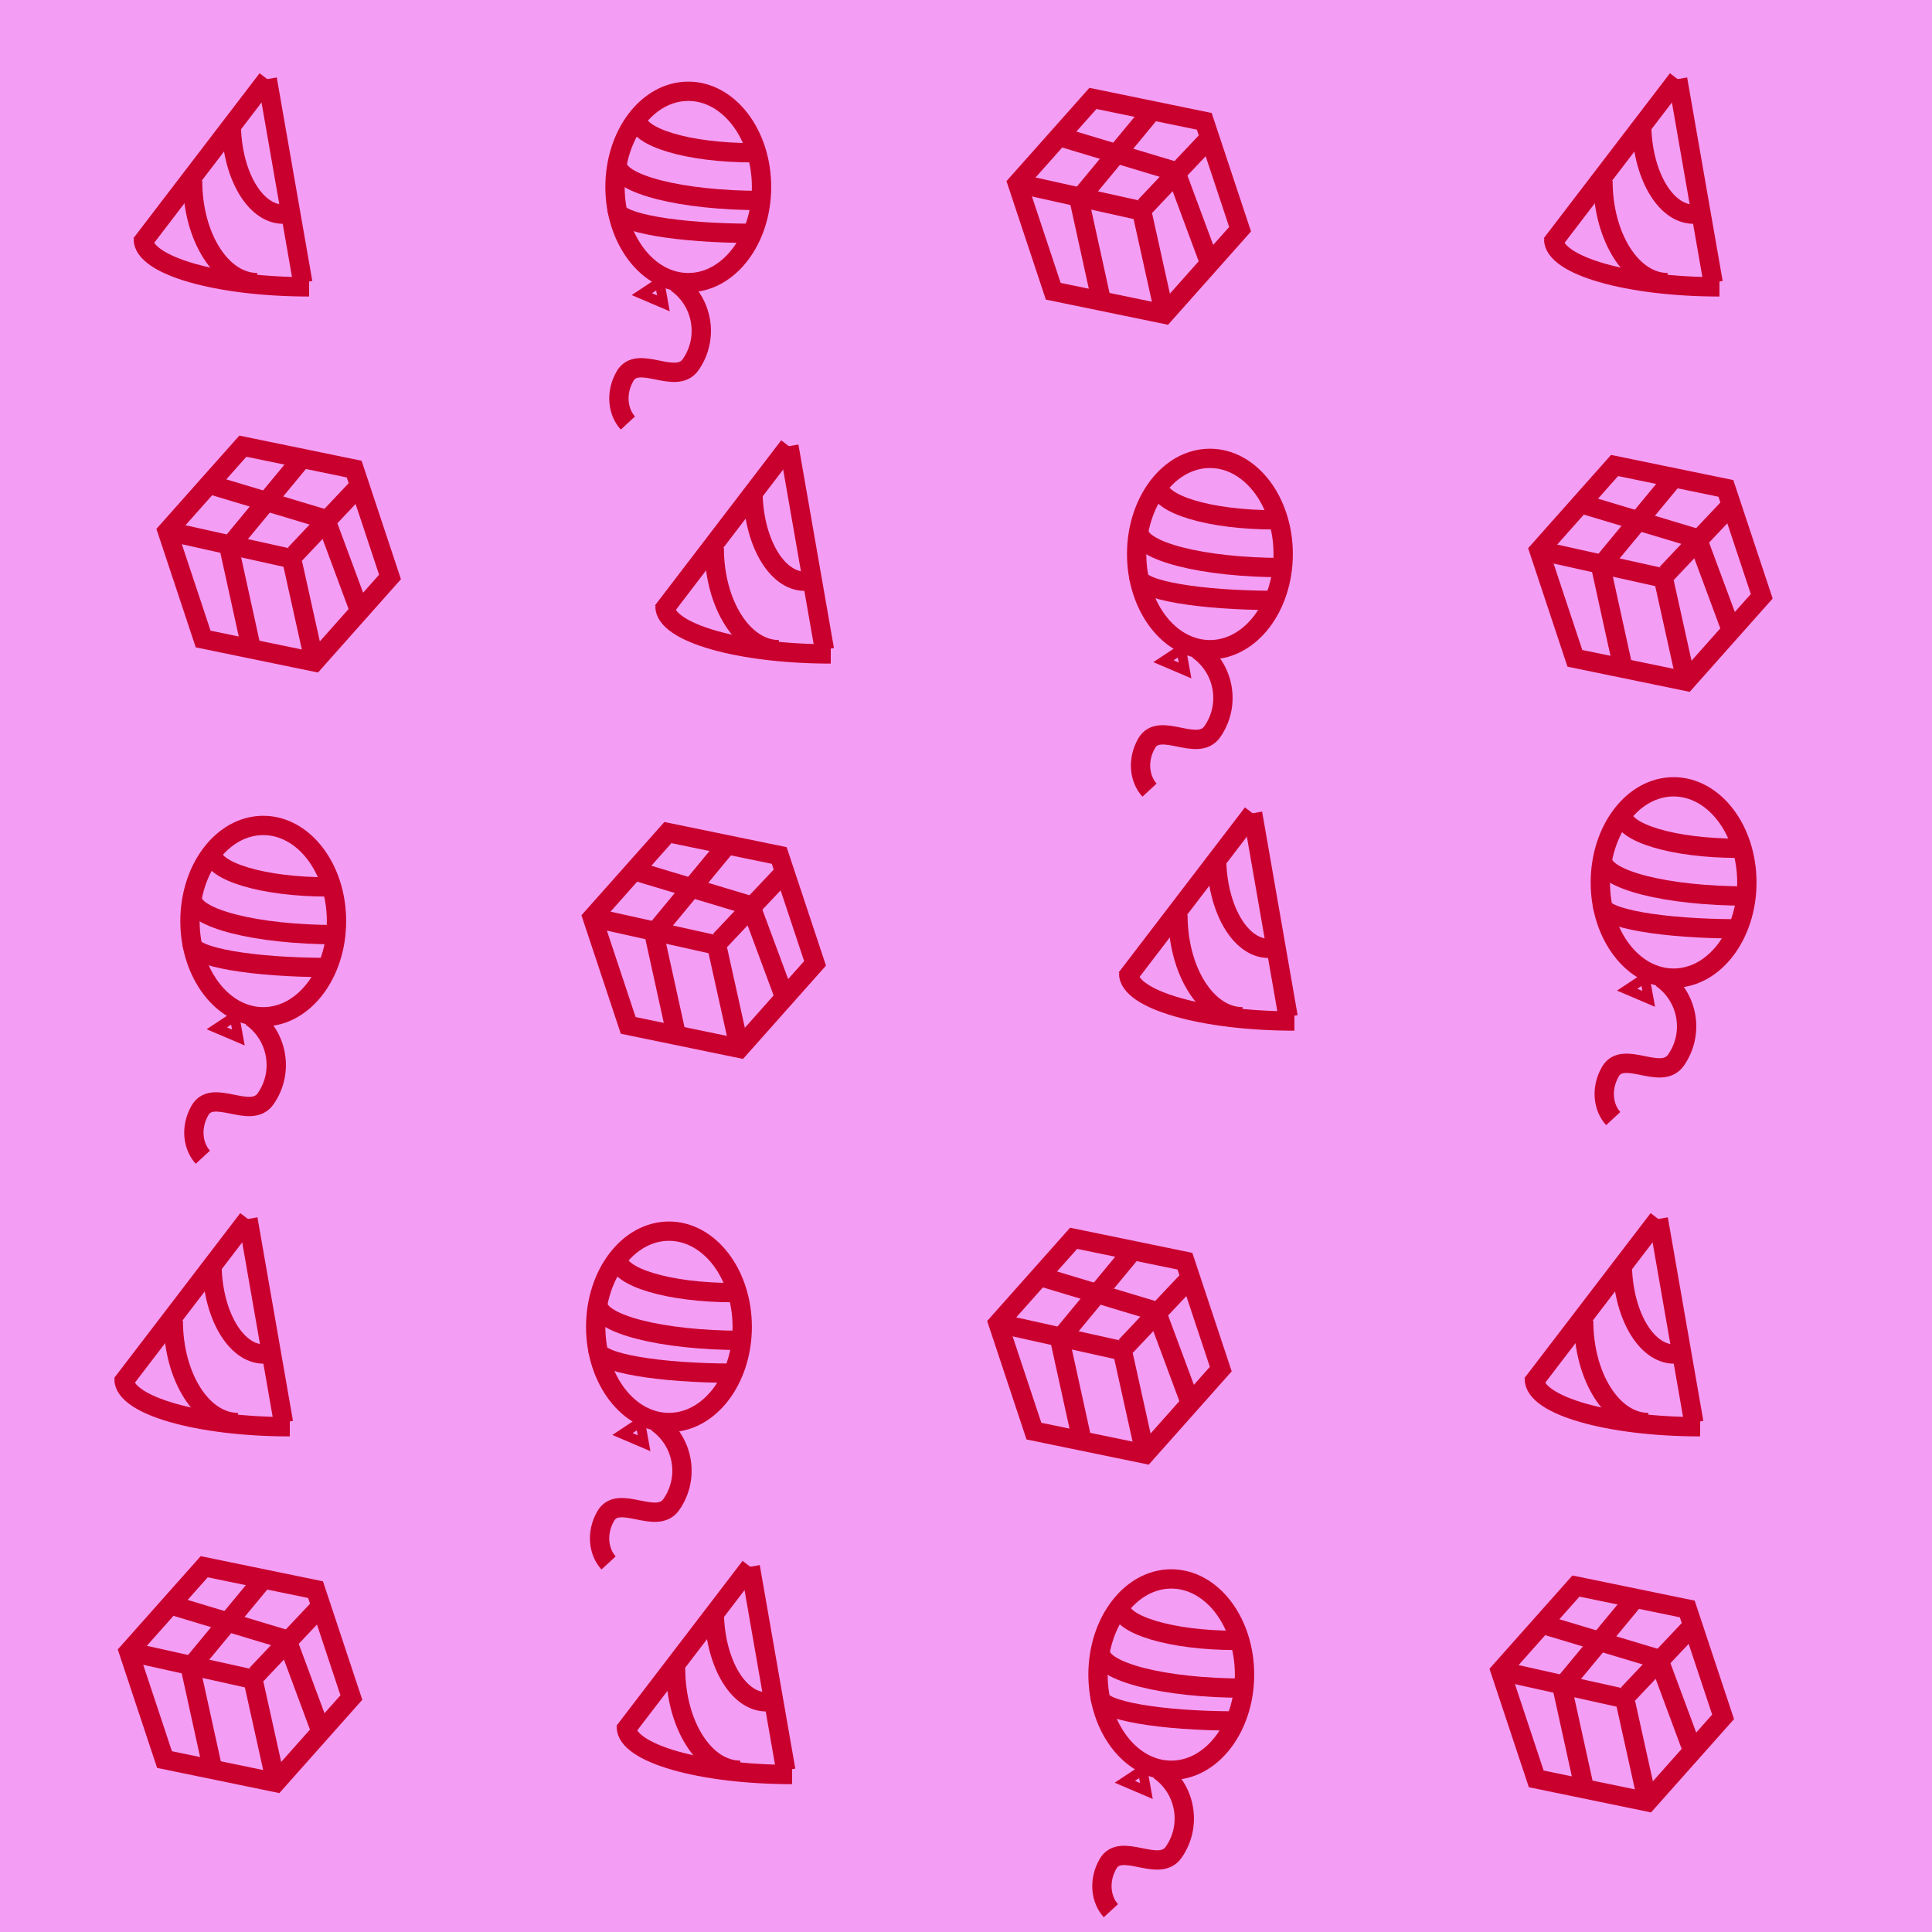 <?xml version="1.0" encoding="utf-8"?>
<!-- Generator: Adobe Illustrator 16.0.0, SVG Export Plug-In . SVG Version: 6.00 Build 0)  -->
<!DOCTYPE svg PUBLIC "-//W3C//DTD SVG 1.1//EN" "http://www.w3.org/Graphics/SVG/1.1/DTD/svg11.dtd">
<svg version="1.1" xmlns="http://www.w3.org/2000/svg" xmlns:xlink="http://www.w3.org/1999/xlink" x="0px" y="0px" width="100px"
	 height="100px" viewBox="0 0 100 100" enable-background="new 0 0 100 100" xml:space="preserve">
<g id="Calque_2">
	<rect fill="#F49DF4" width="100" height="100"/>
</g>
<g id="Calque_1">
	<polygon fill="none" stroke="#C9002E" stroke-miterlimit="10" points="20.187,29.864 16.278,34.262 10.515,33.075 8.661,27.491 
		12.57,23.094 18.333,24.28 	"/>
	<line fill="none" stroke="#C9002E" stroke-miterlimit="10" x1="8.661" y1="27.491" x2="15.271" y2="28.958"/>
	<line fill="none" stroke="#C9002E" stroke-miterlimit="10" x1="15.271" y1="28.678" x2="18.616" y2="25.134"/>
	<line fill="none" stroke="#C9002E" stroke-miterlimit="10" x1="15" y1="28.5" x2="16.278" y2="34.262"/>
	<line fill="none" stroke="#C9002E" stroke-miterlimit="10" x1="13.068" y1="33.848" x2="11.85" y2="28.306"/>
	<line fill="none" stroke="#C9002E" stroke-miterlimit="10" x1="11.542" y1="28.678" x2="15.639" y2="23.726"/>
	<line fill="none" stroke="#C9002E" stroke-miterlimit="10" x1="11.05" y1="25.134" x2="16.943" y2="26.906"/>
	<line fill="none" stroke="#C9002E" stroke-miterlimit="10" x1="16.943" y1="27.125" x2="18.616" y2="31.631"/>
	<path fill="none" stroke="#C9002E" stroke-miterlimit="10" d="M34.417,31.381c0,1.363,3.839,2.467,8.583,2.467"/>
	<line fill="none" stroke="#C9002E" stroke-miterlimit="10" x1="34.297" y1="31.641" x2="40.833" y2="23.094"/>
	<line fill="none" stroke="#C9002E" stroke-miterlimit="10" x1="40.833" y1="23.094" x2="42.672" y2="33.628"/>
	<path fill="none" stroke="#C9002E" stroke-miterlimit="10" d="M36.969,28.361c0,2.911,1.496,5.267,3.344,5.267"/>
	<path fill="none" stroke="#C9002E" stroke-miterlimit="10" d="M38.969,25.361c0,2.611,1.202,4.724,2.688,4.724"/>
	<ellipse fill="none" stroke="#C9002E" stroke-miterlimit="10" cx="62.625" cy="28.677" rx="3.792" ry="4.952"/>
	<path fill="none" stroke="#C9002E" stroke-miterlimit="10" d="M58.947,27.491c0,1.043,3.322,1.887,7.428,1.887"/>
	<path fill="none" stroke="#C9002E" stroke-miterlimit="10" d="M58.947,29.864c0,0.67,3.128,1.213,6.994,1.213"/>
	<path fill="none" stroke="#C9002E" stroke-miterlimit="10" d="M59.979,25.134c0,0.979,2.667,1.772,5.963,1.772"/>
	<path fill="none" stroke="#C9002E" stroke-miterlimit="10" d="M62,33.628c1.379,0.966,1.713,2.868,0.746,4.247
		c-0.772,1.103-2.728-0.572-3.396,0.597c-0.517,0.902-0.35,1.883,0.15,2.424"/>
	<polygon fill="none" stroke="#C9002E" stroke-width="0.5" stroke-miterlimit="10" points="60.221,34.225 61.141,33.615 
		61.337,34.701 	"/>
	<polygon fill="none" stroke="#C9002E" stroke-miterlimit="10" points="91.187,30.864 87.277,35.262 81.516,34.075 79.661,28.491 
		83.57,24.094 89.332,25.28 	"/>
	<line fill="none" stroke="#C9002E" stroke-miterlimit="10" x1="79.661" y1="28.491" x2="86.271" y2="29.958"/>
	<line fill="none" stroke="#C9002E" stroke-miterlimit="10" x1="86.271" y1="29.678" x2="89.616" y2="26.134"/>
	<line fill="none" stroke="#C9002E" stroke-miterlimit="10" x1="86" y1="29.5" x2="87.277" y2="35.262"/>
	<line fill="none" stroke="#C9002E" stroke-miterlimit="10" x1="84.068" y1="34.848" x2="82.85" y2="29.306"/>
	<line fill="none" stroke="#C9002E" stroke-miterlimit="10" x1="82.543" y1="29.678" x2="86.639" y2="24.726"/>
	<line fill="none" stroke="#C9002E" stroke-miterlimit="10" x1="82.05" y1="26.134" x2="87.943" y2="27.906"/>
	<line fill="none" stroke="#C9002E" stroke-miterlimit="10" x1="87.943" y1="28.125" x2="89.616" y2="32.631"/>
	<path fill="none" stroke="#C9002E" stroke-miterlimit="10" d="M7.417,12.381c0,1.363,3.839,2.467,8.583,2.467"/>
	<line fill="none" stroke="#C9002E" stroke-miterlimit="10" x1="7.297" y1="12.641" x2="13.833" y2="4.094"/>
	<line fill="none" stroke="#C9002E" stroke-miterlimit="10" x1="13.833" y1="4.094" x2="15.672" y2="14.628"/>
	<path fill="none" stroke="#C9002E" stroke-miterlimit="10" d="M9.969,9.361c0,2.911,1.496,5.267,3.344,5.267"/>
	<path fill="none" stroke="#C9002E" stroke-miterlimit="10" d="M11.969,6.361c0,2.611,1.202,4.724,2.688,4.724"/>
	<ellipse fill="none" stroke="#C9002E" stroke-miterlimit="10" cx="35.625" cy="9.677" rx="3.792" ry="4.952"/>
	<path fill="none" stroke="#C9002E" stroke-miterlimit="10" d="M31.947,8.491c0,1.043,3.322,1.887,7.428,1.887"/>
	<path fill="none" stroke="#C9002E" stroke-miterlimit="10" d="M31.947,10.864c0,0.67,3.128,1.213,6.994,1.213"/>
	<path fill="none" stroke="#C9002E" stroke-miterlimit="10" d="M32.979,6.134c0,0.979,2.667,1.772,5.963,1.772"/>
	<path fill="none" stroke="#C9002E" stroke-miterlimit="10" d="M35,14.628c1.379,0.966,1.713,2.868,0.746,4.247
		c-0.772,1.103-2.728-0.572-3.396,0.597c-0.517,0.902-0.35,1.883,0.15,2.424"/>
	<polygon fill="none" stroke="#C9002E" stroke-width="0.5" stroke-miterlimit="10" points="33.221,15.225 34.141,14.615 
		34.337,15.701 	"/>
	<polygon fill="none" stroke="#C9002E" stroke-miterlimit="10" points="64.187,11.864 60.277,16.262 54.516,15.075 52.661,9.491 
		56.57,5.094 62.332,6.28 	"/>
	<line fill="none" stroke="#C9002E" stroke-miterlimit="10" x1="52.661" y1="9.491" x2="59.271" y2="10.958"/>
	<line fill="none" stroke="#C9002E" stroke-miterlimit="10" x1="59.271" y1="10.678" x2="62.616" y2="7.134"/>
	<line fill="none" stroke="#C9002E" stroke-miterlimit="10" x1="59" y1="10.5" x2="60.277" y2="16.262"/>
	<line fill="none" stroke="#C9002E" stroke-miterlimit="10" x1="57.068" y1="15.848" x2="55.85" y2="10.306"/>
	<line fill="none" stroke="#C9002E" stroke-miterlimit="10" x1="55.543" y1="10.678" x2="59.639" y2="5.726"/>
	<line fill="none" stroke="#C9002E" stroke-miterlimit="10" x1="55.05" y1="7.134" x2="60.943" y2="8.906"/>
	<line fill="none" stroke="#C9002E" stroke-miterlimit="10" x1="60.943" y1="9.125" x2="62.616" y2="13.631"/>
	<path fill="none" stroke="#C9002E" stroke-miterlimit="10" d="M80.417,12.381c0,1.363,3.839,2.467,8.583,2.467"/>
	<line fill="none" stroke="#C9002E" stroke-miterlimit="10" x1="80.297" y1="12.641" x2="86.834" y2="4.094"/>
	<line fill="none" stroke="#C9002E" stroke-miterlimit="10" x1="86.834" y1="4.094" x2="88.672" y2="14.628"/>
	<path fill="none" stroke="#C9002E" stroke-miterlimit="10" d="M82.969,9.361c0,2.911,1.496,5.267,3.344,5.267"/>
	<path fill="none" stroke="#C9002E" stroke-miterlimit="10" d="M84.969,6.361c0,2.611,1.202,4.724,2.688,4.724"/>
	<ellipse fill="none" stroke="#C9002E" stroke-miterlimit="10" cx="13.625" cy="47.677" rx="3.792" ry="4.952"/>
	<path fill="none" stroke="#C9002E" stroke-miterlimit="10" d="M9.947,46.491c0,1.043,3.322,1.887,7.428,1.887"/>
	<path fill="none" stroke="#C9002E" stroke-miterlimit="10" d="M9.947,48.864c0,0.67,3.128,1.213,6.994,1.213"/>
	<path fill="none" stroke="#C9002E" stroke-miterlimit="10" d="M10.979,44.134c0,0.979,2.667,1.772,5.963,1.772"/>
	<path fill="none" stroke="#C9002E" stroke-miterlimit="10" d="M13,52.629c1.379,0.966,1.713,2.867,0.746,4.246
		c-0.772,1.104-2.728-0.572-3.396,0.598c-0.517,0.902-0.35,1.883,0.15,2.424"/>
	<polygon fill="none" stroke="#C9002E" stroke-width="0.5" stroke-miterlimit="10" points="11.221,53.225 12.141,52.615 
		12.337,53.701 	"/>
	<polygon fill="none" stroke="#C9002E" stroke-miterlimit="10" points="42.187,49.864 38.277,54.262 32.516,53.075 30.661,47.491 
		34.57,43.094 40.332,44.28 	"/>
	<line fill="none" stroke="#C9002E" stroke-miterlimit="10" x1="30.661" y1="47.491" x2="37.271" y2="48.958"/>
	<line fill="none" stroke="#C9002E" stroke-miterlimit="10" x1="37.271" y1="48.678" x2="40.616" y2="45.134"/>
	<line fill="none" stroke="#C9002E" stroke-miterlimit="10" x1="37" y1="48.5" x2="38.277" y2="54.262"/>
	<line fill="none" stroke="#C9002E" stroke-miterlimit="10" x1="35.068" y1="53.848" x2="33.85" y2="48.306"/>
	<line fill="none" stroke="#C9002E" stroke-miterlimit="10" x1="33.543" y1="48.678" x2="37.639" y2="43.726"/>
	<line fill="none" stroke="#C9002E" stroke-miterlimit="10" x1="33.05" y1="45.134" x2="38.943" y2="46.906"/>
	<line fill="none" stroke="#C9002E" stroke-miterlimit="10" x1="38.943" y1="47.125" x2="40.616" y2="51.631"/>
	<path fill="none" stroke="#C9002E" stroke-miterlimit="10" d="M58.417,50.381c0,1.363,3.839,2.467,8.583,2.467"/>
	<line fill="none" stroke="#C9002E" stroke-miterlimit="10" x1="58.297" y1="50.641" x2="64.834" y2="42.094"/>
	<line fill="none" stroke="#C9002E" stroke-miterlimit="10" x1="64.834" y1="42.094" x2="66.672" y2="52.629"/>
	<path fill="none" stroke="#C9002E" stroke-miterlimit="10" d="M60.969,47.361c0,2.911,1.496,5.268,3.344,5.268"/>
	<path fill="none" stroke="#C9002E" stroke-miterlimit="10" d="M62.969,44.361c0,2.611,1.202,4.724,2.688,4.724"/>
	<ellipse fill="none" stroke="#C9002E" stroke-miterlimit="10" cx="86.625" cy="45.677" rx="3.792" ry="4.952"/>
	<path fill="none" stroke="#C9002E" stroke-miterlimit="10" d="M82.947,44.491c0,1.043,3.322,1.887,7.428,1.887"/>
	<path fill="none" stroke="#C9002E" stroke-miterlimit="10" d="M82.947,46.864c0,0.67,3.128,1.213,6.994,1.213"/>
	<path fill="none" stroke="#C9002E" stroke-miterlimit="10" d="M83.979,42.134c0,0.979,2.667,1.772,5.963,1.772"/>
	<path fill="none" stroke="#C9002E" stroke-miterlimit="10" d="M86,50.629c1.379,0.966,1.713,2.867,0.746,4.246
		c-0.772,1.104-2.728-0.572-3.396,0.598c-0.517,0.902-0.35,1.883,0.15,2.424"/>
	<polygon fill="none" stroke="#C9002E" stroke-width="0.5" stroke-miterlimit="10" points="84.221,51.225 85.141,50.615 
		85.337,51.701 	"/>
	<path fill="none" stroke="#C9002E" stroke-miterlimit="10" d="M6.417,71.381c0,1.363,3.839,2.467,8.583,2.467"/>
	<line fill="none" stroke="#C9002E" stroke-miterlimit="10" x1="6.297" y1="71.641" x2="12.833" y2="63.094"/>
	<line fill="none" stroke="#C9002E" stroke-miterlimit="10" x1="12.833" y1="63.094" x2="14.672" y2="73.629"/>
	<path fill="none" stroke="#C9002E" stroke-miterlimit="10" d="M8.969,68.361c0,2.911,1.496,5.268,3.344,5.268"/>
	<path fill="none" stroke="#C9002E" stroke-miterlimit="10" d="M10.969,65.361c0,2.611,1.202,4.724,2.688,4.724"/>
	<ellipse fill="none" stroke="#C9002E" stroke-miterlimit="10" cx="34.625" cy="68.677" rx="3.792" ry="4.952"/>
	<path fill="none" stroke="#C9002E" stroke-miterlimit="10" d="M30.947,67.491c0,1.043,3.322,1.887,7.428,1.887"/>
	<path fill="none" stroke="#C9002E" stroke-miterlimit="10" d="M30.947,69.863c0,0.671,3.128,1.213,6.994,1.213"/>
	<path fill="none" stroke="#C9002E" stroke-miterlimit="10" d="M31.979,65.135c0,0.979,2.667,1.771,5.963,1.771"/>
	<path fill="none" stroke="#C9002E" stroke-miterlimit="10" d="M34,73.629c1.379,0.966,1.713,2.867,0.746,4.246
		c-0.772,1.104-2.728-0.572-3.396,0.598c-0.517,0.902-0.35,1.883,0.15,2.424"/>
	<polygon fill="none" stroke="#C9002E" stroke-width="0.5" stroke-miterlimit="10" points="32.221,74.225 33.141,73.615 
		33.337,74.701 	"/>
	<polygon fill="none" stroke="#C9002E" stroke-miterlimit="10" points="63.187,70.864 59.277,75.262 53.516,74.075 51.661,68.491 
		55.57,64.094 61.332,65.28 	"/>
	<line fill="none" stroke="#C9002E" stroke-miterlimit="10" x1="51.661" y1="68.491" x2="58.271" y2="69.959"/>
	<line fill="none" stroke="#C9002E" stroke-miterlimit="10" x1="58.271" y1="69.678" x2="61.616" y2="66.135"/>
	<line fill="none" stroke="#C9002E" stroke-miterlimit="10" x1="58" y1="69.5" x2="59.277" y2="75.262"/>
	<line fill="none" stroke="#C9002E" stroke-miterlimit="10" x1="56.068" y1="74.848" x2="54.85" y2="69.306"/>
	<line fill="none" stroke="#C9002E" stroke-miterlimit="10" x1="54.543" y1="69.678" x2="58.639" y2="64.726"/>
	<line fill="none" stroke="#C9002E" stroke-miterlimit="10" x1="54.05" y1="66.135" x2="59.943" y2="67.906"/>
	<line fill="none" stroke="#C9002E" stroke-miterlimit="10" x1="59.943" y1="68.125" x2="61.616" y2="72.631"/>
	<path fill="none" stroke="#C9002E" stroke-miterlimit="10" d="M79.417,71.381c0,1.363,3.839,2.467,8.583,2.467"/>
	<line fill="none" stroke="#C9002E" stroke-miterlimit="10" x1="79.297" y1="71.641" x2="85.834" y2="63.094"/>
	<line fill="none" stroke="#C9002E" stroke-miterlimit="10" x1="85.834" y1="63.094" x2="87.672" y2="73.629"/>
	<path fill="none" stroke="#C9002E" stroke-miterlimit="10" d="M81.969,68.361c0,2.911,1.496,5.268,3.344,5.268"/>
	<path fill="none" stroke="#C9002E" stroke-miterlimit="10" d="M83.969,65.361c0,2.611,1.202,4.724,2.688,4.724"/>
	<polygon fill="none" stroke="#C9002E" stroke-miterlimit="10" points="18.187,87.864 14.278,92.262 8.515,91.075 6.661,85.491 
		10.57,81.094 16.333,82.28 	"/>
	<line fill="none" stroke="#C9002E" stroke-miterlimit="10" x1="6.661" y1="85.491" x2="13.271" y2="86.959"/>
	<line fill="none" stroke="#C9002E" stroke-miterlimit="10" x1="13.271" y1="86.678" x2="16.616" y2="83.135"/>
	<line fill="none" stroke="#C9002E" stroke-miterlimit="10" x1="13" y1="86.5" x2="14.278" y2="92.262"/>
	<line fill="none" stroke="#C9002E" stroke-miterlimit="10" x1="11.068" y1="91.848" x2="9.85" y2="86.306"/>
	<line fill="none" stroke="#C9002E" stroke-miterlimit="10" x1="9.542" y1="86.678" x2="13.639" y2="81.726"/>
	<line fill="none" stroke="#C9002E" stroke-miterlimit="10" x1="9.05" y1="83.135" x2="14.943" y2="84.906"/>
	<line fill="none" stroke="#C9002E" stroke-miterlimit="10" x1="14.943" y1="85.125" x2="16.616" y2="89.631"/>
	<path fill="none" stroke="#C9002E" stroke-miterlimit="10" d="M32.417,89.381c0,1.363,3.839,2.467,8.583,2.467"/>
	<line fill="none" stroke="#C9002E" stroke-miterlimit="10" x1="32.297" y1="89.641" x2="38.833" y2="81.094"/>
	<line fill="none" stroke="#C9002E" stroke-miterlimit="10" x1="38.833" y1="81.094" x2="40.672" y2="91.629"/>
	<path fill="none" stroke="#C9002E" stroke-miterlimit="10" d="M34.969,86.361c0,2.911,1.496,5.268,3.344,5.268"/>
	<path fill="none" stroke="#C9002E" stroke-miterlimit="10" d="M36.969,83.361c0,2.611,1.202,4.724,2.688,4.724"/>
	<ellipse fill="none" stroke="#C9002E" stroke-miterlimit="10" cx="60.625" cy="86.677" rx="3.792" ry="4.952"/>
	<path fill="none" stroke="#C9002E" stroke-miterlimit="10" d="M56.947,85.491c0,1.043,3.322,1.887,7.428,1.887"/>
	<path fill="none" stroke="#C9002E" stroke-miterlimit="10" d="M56.947,87.863c0,0.671,3.128,1.213,6.994,1.213"/>
	<path fill="none" stroke="#C9002E" stroke-miterlimit="10" d="M57.979,83.135c0,0.979,2.667,1.771,5.963,1.771"/>
	<path fill="none" stroke="#C9002E" stroke-miterlimit="10" d="M60,91.629c1.379,0.966,1.713,2.867,0.746,4.246
		c-0.772,1.104-2.728-0.572-3.396,0.598c-0.517,0.902-0.35,1.883,0.15,2.424"/>
	<polygon fill="none" stroke="#C9002E" stroke-width="0.5" stroke-miterlimit="10" points="58.221,92.225 59.141,91.615 
		59.337,92.701 	"/>
	<polygon fill="none" stroke="#C9002E" stroke-miterlimit="10" points="89.187,88.864 85.277,93.262 79.516,92.075 77.661,86.491 
		81.57,82.094 87.332,83.28 	"/>
	<line fill="none" stroke="#C9002E" stroke-miterlimit="10" x1="77.661" y1="86.491" x2="84.271" y2="87.959"/>
	<line fill="none" stroke="#C9002E" stroke-miterlimit="10" x1="84.271" y1="87.678" x2="87.616" y2="84.135"/>
	<line fill="none" stroke="#C9002E" stroke-miterlimit="10" x1="84" y1="87.5" x2="85.277" y2="93.262"/>
	<line fill="none" stroke="#C9002E" stroke-miterlimit="10" x1="82.068" y1="92.848" x2="80.85" y2="87.306"/>
	<line fill="none" stroke="#C9002E" stroke-miterlimit="10" x1="80.543" y1="87.678" x2="84.639" y2="82.726"/>
	<line fill="none" stroke="#C9002E" stroke-miterlimit="10" x1="80.05" y1="84.135" x2="85.943" y2="85.906"/>
	<line fill="none" stroke="#C9002E" stroke-miterlimit="10" x1="85.943" y1="86.125" x2="87.616" y2="90.631"/>
</g>
</svg>
